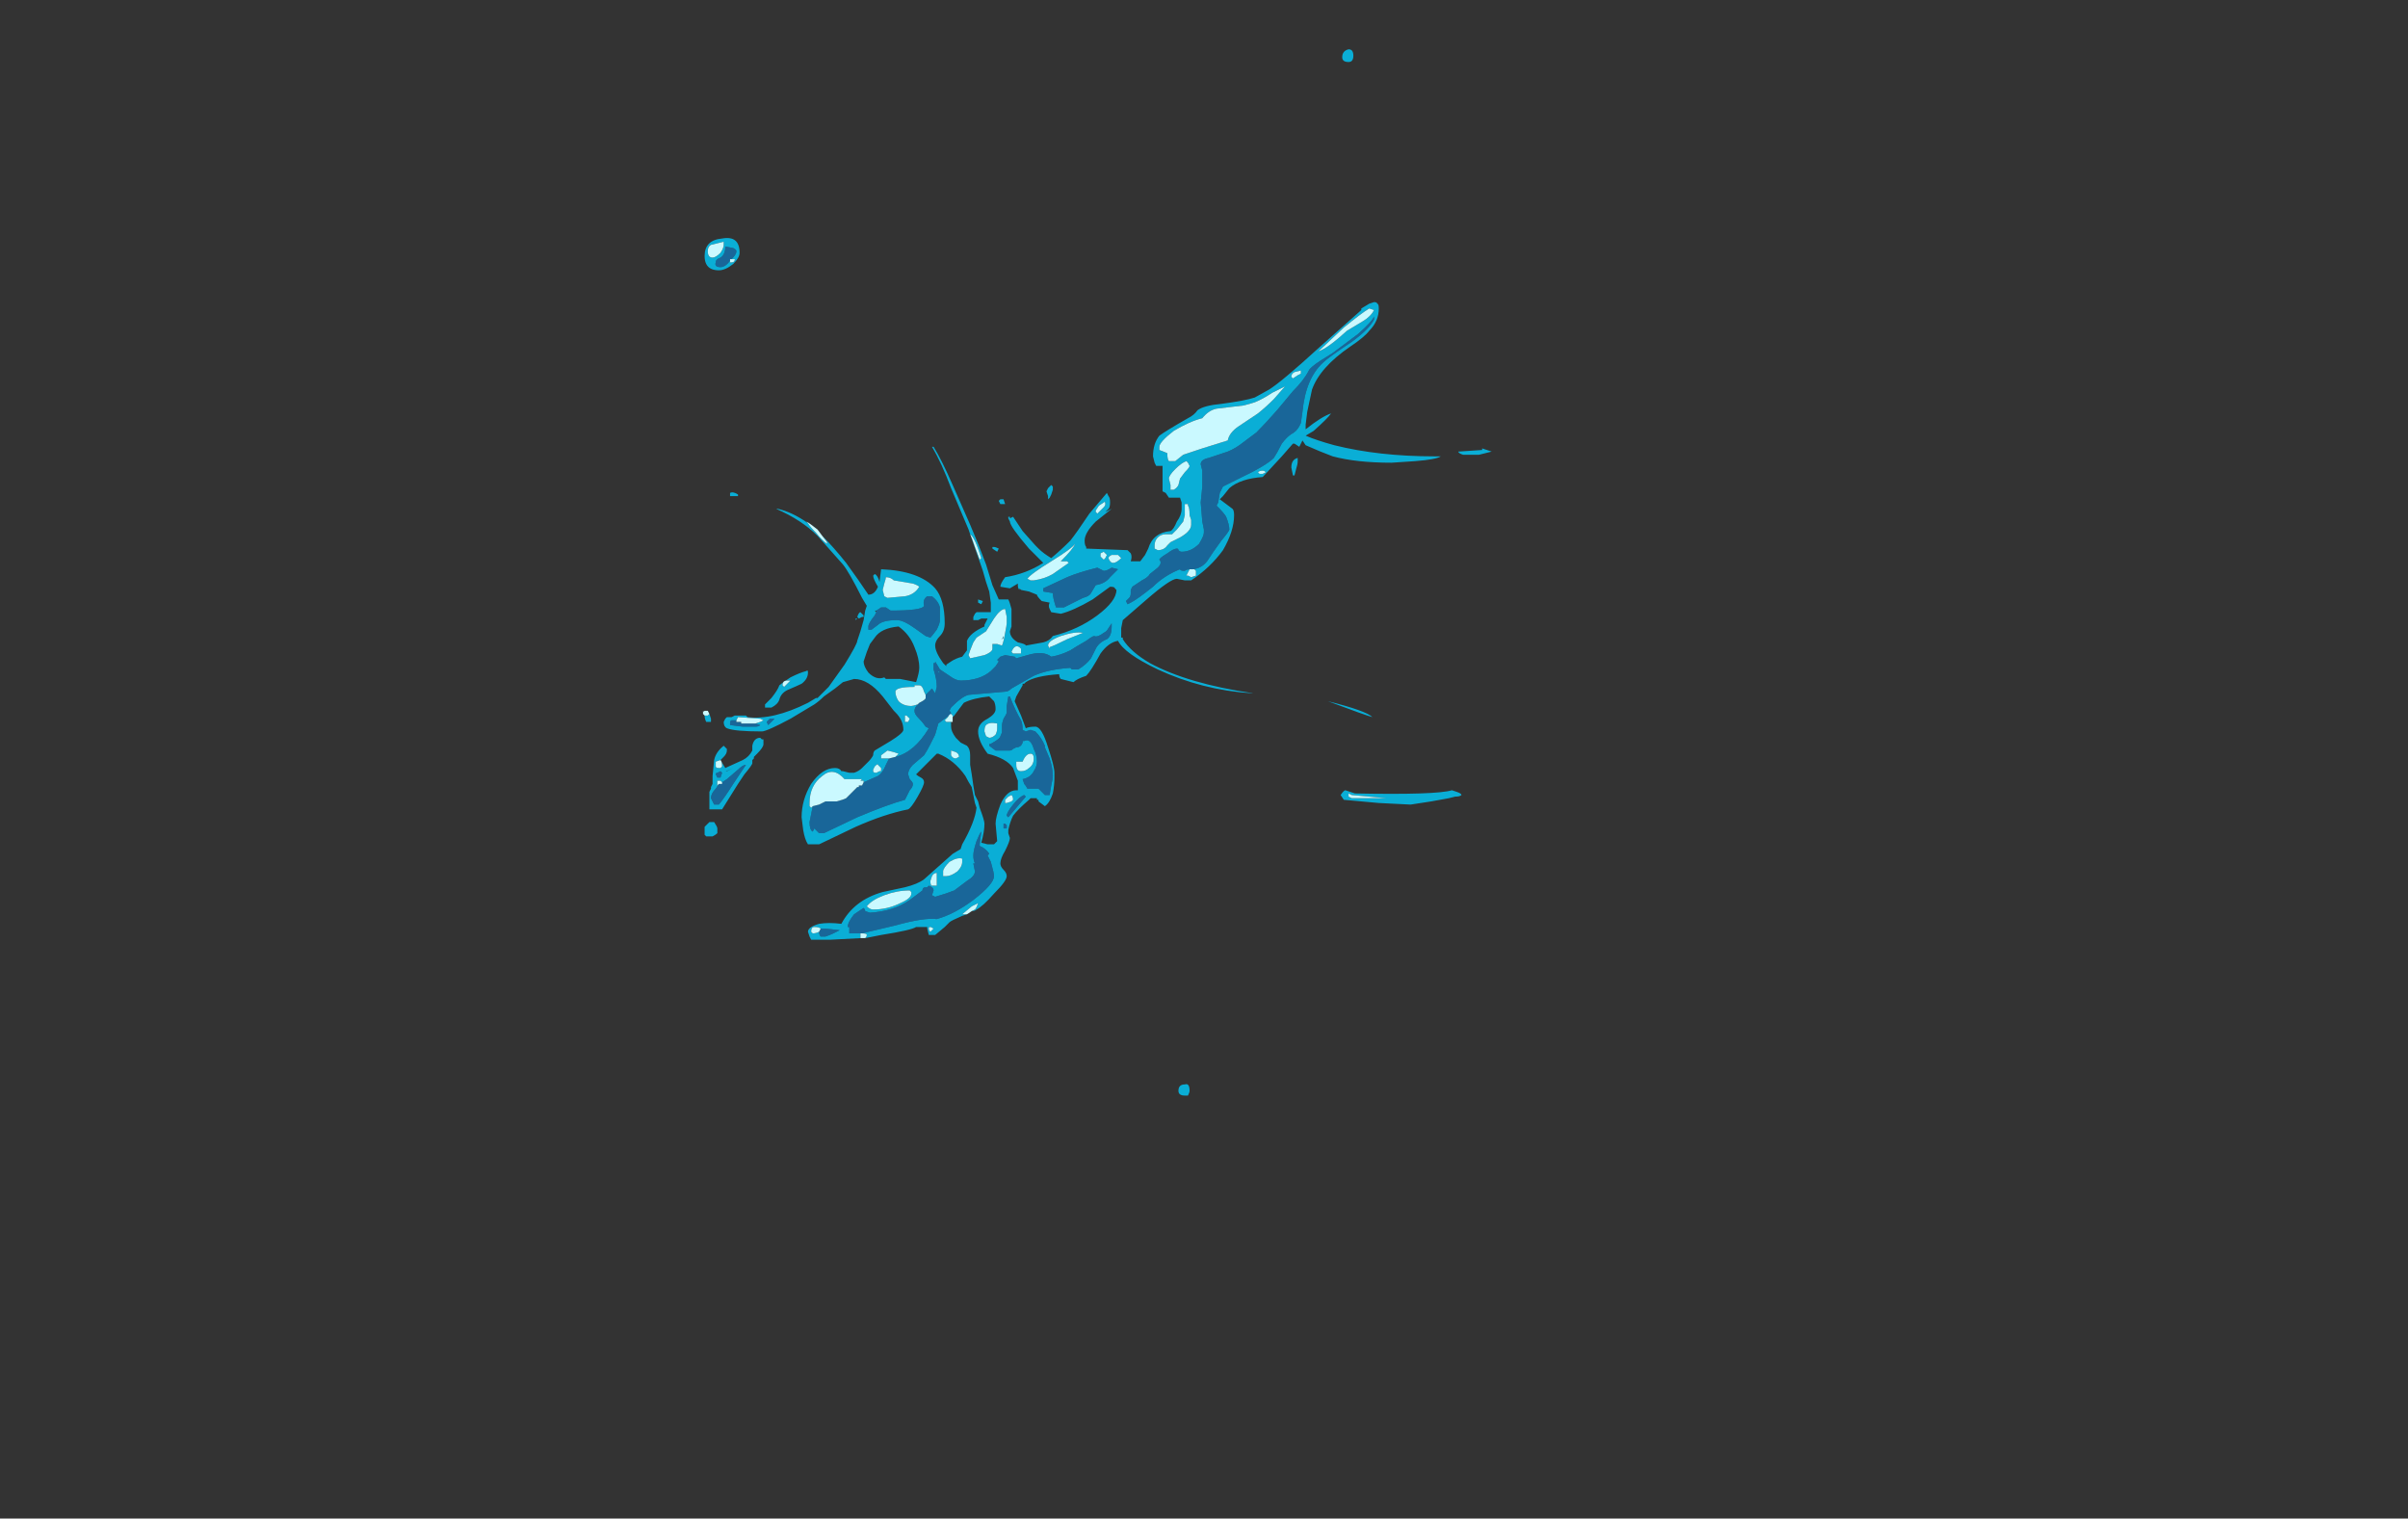 <?xml version="1.0" encoding="UTF-8" standalone="no"?>
<svg xmlns:ffdec="https://www.free-decompiler.com/flash" xmlns:xlink="http://www.w3.org/1999/xlink" ffdec:objectType="frame" height="334.25px" width="530.05px" xmlns="http://www.w3.org/2000/svg">
  <rect width="100%" height="100%" fill="#333333" stroke="none"/>
  <g transform="matrix(1.0, 0.0, 0.0, 1.0, 362.3, 284.2)">
    <use ffdec:characterId="2793" height="32.9" transform="matrix(7.0, 0.0, 0.0, 7.0, -207.55, -273.35)" width="24.8" xlink:href="#shape0"/>
  </g>
  <defs>
    <g id="shape0" transform="matrix(1.0, 0.0, 0.0, 1.0, 29.65, 39.05)">
      <path d="M-9.35 -38.65 Q-9.55 -38.65 -9.55 -38.8 -9.55 -39.0 -9.35 -39.05 -9.2 -39.05 -9.2 -38.85 -9.2 -38.65 -9.35 -38.65 M-9.4 -30.2 L-8.9 -30.5 Q-8.65 -30.65 -8.55 -30.85 L-8.7 -30.9 Q-8.95 -30.75 -9.5 -30.3 L-10.3 -29.55 Q-10.0 -29.65 -9.4 -30.2 M-21.25 -23.8 L-21.3 -23.95 -21.85 -25.25 Q-22.15 -26.05 -22.45 -26.55 L-22.4 -26.55 Q-22.15 -26.15 -21.8 -25.35 L-21.25 -24.1 -21.0 -23.5 -20.75 -22.85 -20.55 -22.2 -20.35 -21.75 -20.05 -21.75 Q-20.0 -21.65 -19.95 -21.45 -19.95 -21.3 -19.95 -21.2 L-19.95 -20.9 -20.0 -20.75 Q-20.0 -20.55 -19.75 -20.4 -19.5 -20.35 -19.5 -20.3 L-18.95 -20.4 Q-18.75 -20.45 -18.65 -20.6 -17.85 -20.8 -17.25 -21.25 -16.65 -21.7 -16.65 -22.05 L-16.7 -22.1 Q-16.7 -22.15 -16.85 -22.15 L-17.4 -21.75 Q-18.0 -21.4 -18.4 -21.3 L-18.7 -21.35 -18.75 -21.45 Q-18.8 -21.55 -18.75 -21.65 L-19.0 -21.7 Q-19.15 -21.85 -19.15 -21.9 L-19.4 -22.0 -19.65 -22.05 -19.7 -22.1 -19.7 -22.05 Q-19.75 -22.1 -19.75 -22.2 L-19.75 -22.25 -20.0 -22.1 -20.3 -22.15 Q-20.3 -22.25 -20.15 -22.45 -19.5 -22.55 -18.95 -22.9 L-19.4 -23.35 Q-20.0 -24.05 -20.0 -24.2 L-20.05 -24.3 -20.05 -24.35 -20.0 -24.35 -20.0 -24.3 -19.9 -24.35 -19.6 -23.9 -19.2 -23.45 -19.1 -23.35 Q-18.95 -23.2 -18.7 -23.05 -18.4 -23.3 -18.1 -23.6 -17.9 -23.85 -17.5 -24.45 L-16.95 -25.1 -16.9 -25.0 Q-16.85 -24.95 -16.85 -24.8 -16.85 -24.65 -16.9 -24.6 L-17.0 -24.5 -16.8 -24.6 -17.3 -24.2 Q-17.65 -23.85 -17.65 -23.6 -17.65 -23.45 -17.6 -23.4 L-17.6 -23.35 -16.3 -23.3 -16.2 -23.2 Q-16.15 -23.1 -16.2 -22.95 L-15.9 -22.95 -15.75 -23.15 -15.65 -23.35 Q-15.5 -23.85 -14.95 -23.9 -14.85 -23.95 -14.75 -24.2 -14.6 -24.4 -14.6 -24.6 -14.6 -24.7 -14.6 -24.8 L-14.65 -24.95 -15.0 -24.95 -15.1 -25.1 -15.2 -25.15 -15.2 -25.95 -15.4 -25.95 -15.45 -26.05 -15.5 -26.25 Q-15.5 -26.65 -15.3 -26.9 -15.1 -27.05 -14.4 -27.45 -14.2 -27.55 -14.1 -27.7 -13.9 -27.85 -13.35 -27.9 -12.6 -28.0 -12.3 -28.1 L-11.85 -28.35 Q-11.45 -28.6 -10.3 -29.65 L-8.95 -30.85 -8.95 -30.9 -8.7 -31.05 -8.55 -31.1 Q-8.45 -31.1 -8.45 -31.05 -8.4 -31.05 -8.4 -30.9 -8.4 -30.5 -8.7 -30.2 -8.85 -30.0 -9.3 -29.7 -10.25 -29.05 -10.5 -28.35 L-10.65 -27.65 -10.7 -27.25 -10.7 -27.1 Q-10.2 -27.5 -9.9 -27.6 -10.0 -27.45 -10.45 -27.05 L-10.7 -26.9 Q-10.35 -26.75 -9.8 -26.6 -8.4 -26.25 -6.65 -26.25 L-6.45 -26.25 Q-6.6 -26.15 -7.25 -26.1 L-8.0 -26.05 Q-9.1 -26.05 -9.85 -26.25 -10.25 -26.4 -10.7 -26.6 L-10.8 -26.75 -10.9 -26.55 -11.05 -26.65 -11.1 -26.65 -11.45 -26.25 -12.05 -25.6 Q-12.75 -25.55 -13.1 -25.25 L-13.3 -25.0 -13.4 -24.9 -13.0 -24.6 Q-12.95 -24.55 -12.95 -24.4 -12.95 -23.9 -13.3 -23.3 -13.7 -22.75 -14.3 -22.35 L-14.5 -22.35 -14.75 -22.4 Q-14.95 -22.4 -15.7 -21.75 L-16.45 -21.1 -16.5 -20.85 Q-16.5 -20.7 -16.5 -20.6 L-16.5 -20.55 -16.45 -20.55 -16.45 -20.5 Q-16.2 -20.1 -15.6 -19.75 -14.4 -19.1 -12.35 -18.8 L-12.4 -18.8 Q-13.95 -18.9 -15.35 -19.55 -16.4 -20.05 -16.6 -20.45 -16.9 -20.4 -17.15 -20.05 -17.45 -19.5 -17.6 -19.35 -17.9 -19.25 -18.0 -19.15 L-18.4 -19.25 Q-18.45 -19.3 -18.45 -19.4 -19.2 -19.35 -19.5 -19.15 L-19.55 -19.1 -19.6 -19.1 -19.6 -19.05 -19.8 -18.7 -19.85 -18.55 -19.65 -18.1 -19.5 -17.7 Q-19.4 -17.75 -19.2 -17.75 -19.0 -17.75 -18.8 -17.1 -18.6 -16.5 -18.6 -16.3 L-18.6 -16.15 Q-18.6 -15.9 -18.65 -15.65 -18.75 -15.35 -18.9 -15.25 L-19.1 -15.4 -19.1 -15.45 -19.15 -15.45 -19.15 -15.5 -19.35 -15.5 -19.4 -15.45 Q-19.75 -15.15 -19.9 -14.95 -20.0 -14.75 -20.05 -14.5 L-20.05 -14.4 -20.0 -14.25 Q-20.0 -14.15 -20.15 -13.85 -20.3 -13.6 -20.3 -13.45 -20.3 -13.35 -20.2 -13.25 -20.1 -13.15 -20.1 -13.05 -20.1 -12.9 -20.5 -12.5 -20.85 -12.1 -21.05 -12.0 -21.1 -11.95 -21.2 -11.95 L-21.1 -12.0 Q-21.05 -12.05 -21.0 -12.2 L-21.2 -12.1 -21.5 -11.85 -21.35 -11.85 -21.5 -11.8 Q-21.85 -11.65 -21.9 -11.6 L-22.05 -11.45 -22.35 -11.2 -22.55 -11.2 -22.6 -11.4 -22.6 -11.45 -22.95 -11.45 Q-23.1 -11.35 -24.05 -11.2 L-24.55 -11.1 Q-24.5 -11.15 -24.5 -11.2 -24.5 -11.25 -24.65 -11.25 L-23.6 -11.5 Q-22.7 -11.75 -22.3 -11.7 -21.75 -11.85 -21.15 -12.3 -20.5 -12.8 -20.5 -13.05 -20.5 -13.15 -20.6 -13.5 L-20.7 -13.7 -20.65 -13.75 Q-20.7 -13.85 -20.85 -13.95 L-20.95 -14.0 -20.95 -14.05 -20.9 -14.45 Q-20.95 -14.4 -21.05 -14.15 -21.15 -13.85 -21.15 -13.7 -21.15 -13.55 -21.1 -13.45 L-21.15 -13.45 -21.1 -13.2 Q-21.1 -13.05 -21.35 -12.9 L-21.75 -12.6 Q-22.0 -12.5 -22.35 -12.4 L-22.45 -12.45 -22.4 -12.6 Q-22.4 -12.7 -22.55 -12.75 L-22.6 -12.7 -22.65 -12.7 Q-22.75 -12.7 -22.75 -12.6 L-23.15 -12.3 Q-23.65 -11.95 -24.4 -11.9 L-24.55 -11.95 Q-24.55 -12.0 -24.6 -12.05 L-24.9 -11.85 Q-25.1 -11.6 -25.1 -11.45 L-25.05 -11.45 -25.05 -11.4 Q-25.05 -11.3 -25.05 -11.25 L-24.7 -11.25 -24.7 -11.1 -25.65 -11.05 -26.25 -11.05 -26.3 -11.15 -26.35 -11.3 Q-26.35 -11.45 -26.0 -11.55 -25.7 -11.6 -25.3 -11.55 -24.9 -12.3 -24.0 -12.55 L-23.3 -12.7 Q-22.9 -12.8 -22.7 -12.95 L-21.8 -13.75 -21.55 -13.9 -21.5 -14.05 Q-21.1 -14.75 -21.05 -15.2 L-21.1 -15.35 -21.2 -15.85 Q-21.3 -16.0 -21.4 -16.2 -21.75 -16.7 -22.25 -16.9 L-22.3 -16.9 -22.95 -16.25 Q-22.9 -16.2 -22.8 -16.15 -22.7 -16.1 -22.7 -16.0 -22.7 -15.9 -22.9 -15.55 -23.1 -15.2 -23.2 -15.15 -23.95 -15.0 -24.85 -14.6 L-26.0 -14.05 -26.35 -14.05 Q-26.45 -14.2 -26.5 -14.5 L-26.55 -14.9 Q-26.55 -15.45 -26.25 -15.95 -25.9 -16.45 -25.5 -16.45 -25.35 -16.45 -25.3 -16.35 L-25.25 -16.35 -25.05 -16.3 -24.9 -16.3 Q-24.75 -16.35 -24.65 -16.45 L-24.45 -16.65 Q-24.35 -16.75 -24.3 -16.85 -24.3 -16.95 -24.25 -17.0 L-23.75 -17.3 Q-23.35 -17.55 -23.35 -17.65 -23.35 -17.95 -23.6 -18.2 L-23.65 -18.25 -24.0 -18.7 Q-24.45 -19.25 -24.9 -19.25 L-25.25 -19.15 -25.5 -18.95 -25.85 -18.7 Q-26.0 -18.55 -26.15 -18.45 L-26.9 -18.0 Q-27.65 -17.6 -27.8 -17.6 -28.65 -17.6 -28.9 -17.7 -29.0 -17.75 -29.0 -17.9 L-28.95 -18.0 -28.9 -18.05 -28.75 -18.05 -28.65 -18.1 -28.3 -18.1 -28.25 -18.05 Q-27.45 -17.95 -26.35 -18.5 L-26.1 -18.65 -26.05 -18.65 Q-25.8 -18.9 -25.7 -19.0 L-25.2 -19.7 Q-24.8 -20.35 -24.8 -20.45 L-24.7 -20.75 -24.6 -21.1 -24.55 -21.4 -24.5 -21.55 -24.65 -21.8 Q-25.05 -22.6 -25.25 -22.85 L-26.05 -23.75 Q-26.55 -24.25 -27.35 -24.6 L-27.3 -24.6 Q-26.85 -24.5 -26.35 -24.15 -26.3 -24.05 -26.1 -23.85 -25.9 -23.6 -25.75 -23.5 L-25.75 -23.55 -25.9 -23.75 Q-25.55 -23.4 -25.15 -22.9 -24.75 -22.35 -24.45 -21.9 -24.25 -21.9 -24.15 -22.15 -24.3 -22.4 -24.3 -22.5 L-24.25 -22.55 Q-24.15 -22.5 -24.1 -22.3 L-24.05 -22.7 Q-22.85 -22.65 -22.35 -22.1 -22.05 -21.75 -22.05 -21.0 -22.05 -20.75 -22.2 -20.6 -22.35 -20.45 -22.35 -20.3 -22.35 -20.1 -22.1 -19.75 L-22.0 -19.65 -22.0 -19.7 -21.85 -19.8 Q-21.7 -19.9 -21.5 -19.95 L-21.35 -20.15 -21.35 -20.45 Q-21.25 -20.7 -20.8 -20.9 L-20.8 -20.95 -20.7 -21.15 -20.9 -21.15 -21.0 -21.1 -21.15 -21.1 -21.15 -21.2 -21.1 -21.3 -21.05 -21.35 -20.6 -21.35 -20.6 -21.65 -20.65 -22.0 -20.75 -22.3 -20.85 -22.65 -21.25 -23.8 Q-21.2 -23.7 -21.1 -23.4 L-20.95 -23.0 -20.9 -23.05 Q-21.1 -23.7 -21.25 -23.8 M-10.85 -28.85 L-10.85 -28.95 -11.05 -28.9 Q-11.15 -28.85 -11.15 -28.75 L-11.1 -28.7 -10.95 -28.8 -10.85 -28.85 M-10.25 -29.25 Q-10.55 -29.05 -10.6 -28.95 -10.75 -28.65 -11.1 -28.3 L-11.6 -27.7 Q-11.95 -27.3 -12.25 -27.0 L-12.65 -26.7 Q-12.9 -26.5 -13.15 -26.4 L-13.75 -26.2 Q-14.0 -26.15 -14.0 -26.0 L-13.95 -25.8 -13.95 -25.3 -14.0 -24.8 -13.95 -24.2 -13.9 -23.95 -13.9 -23.85 Q-13.9 -23.75 -14.05 -23.5 -14.3 -23.25 -14.6 -23.25 -14.65 -23.25 -14.7 -23.3 -14.7 -23.35 -14.75 -23.35 -14.85 -23.35 -15.05 -23.2 -15.3 -23.05 -15.3 -23.0 -15.2 -22.9 -15.35 -22.75 L-15.6 -22.55 Q-15.65 -22.45 -15.85 -22.35 L-16.15 -22.15 -16.2 -22.05 -16.2 -21.95 Q-16.2 -21.85 -16.25 -21.8 L-16.35 -21.7 -16.3 -21.6 -16.2 -21.65 Q-16.0 -21.75 -15.5 -22.15 -15.15 -22.5 -14.65 -22.7 -14.65 -22.65 -14.5 -22.65 -14.45 -22.7 -14.3 -22.7 -14.0 -22.7 -13.8 -22.95 -13.7 -23.1 -13.6 -23.25 L-13.35 -23.6 Q-13.1 -23.9 -13.1 -23.95 -13.1 -24.1 -13.2 -24.35 -13.25 -24.45 -13.5 -24.7 L-13.45 -24.8 -13.4 -25.1 -13.3 -25.3 Q-13.1 -25.4 -12.8 -25.55 -11.95 -25.95 -11.7 -26.2 -11.6 -26.35 -11.45 -26.65 -11.3 -26.85 -11.15 -26.95 -10.95 -27.05 -10.85 -27.3 L-10.8 -27.65 Q-10.7 -28.7 -10.15 -29.2 -10.0 -29.35 -9.25 -29.85 -8.7 -30.25 -8.55 -30.55 L-8.55 -30.65 Q-8.6 -30.5 -9.05 -30.1 L-9.85 -29.5 -10.25 -29.25 M-29.0 -32.9 L-29.0 -33.0 -29.4 -32.9 Q-29.5 -32.85 -29.5 -32.7 -29.5 -32.5 -29.35 -32.5 -29.25 -32.5 -29.1 -32.65 -29.0 -32.8 -29.0 -32.9 M-29.6 -32.55 Q-29.6 -33.05 -29.05 -33.1 -28.5 -33.2 -28.5 -32.65 -28.5 -32.5 -28.7 -32.3 -28.95 -32.1 -29.15 -32.1 -29.45 -32.1 -29.55 -32.3 -29.6 -32.4 -29.6 -32.55 M-28.75 -32.45 Q-28.6 -32.6 -28.6 -32.7 -28.6 -32.75 -28.7 -32.8 L-28.95 -32.85 Q-28.95 -32.6 -29.1 -32.5 -29.25 -32.45 -29.25 -32.35 -29.3 -32.2 -29.1 -32.2 -28.95 -32.2 -28.8 -32.4 L-28.8 -32.35 -28.75 -32.35 Q-28.65 -32.35 -28.65 -32.45 L-28.75 -32.45 M-28.8 -25.0 L-28.8 -25.1 Q-28.7 -25.15 -28.55 -25.05 L-28.55 -25.0 -28.8 -25.0 M-24.6 -21.25 L-24.6 -21.2 -24.65 -21.2 -24.75 -21.15 -24.8 -21.2 Q-24.75 -21.35 -24.7 -21.35 -24.65 -21.3 -24.6 -21.25 M-23.9 -22.45 Q-23.9 -22.4 -23.95 -22.25 L-24.0 -22.05 -23.95 -21.85 -23.85 -21.8 -23.3 -21.85 Q-23.0 -21.9 -22.85 -22.15 -22.9 -22.2 -23.05 -22.25 L-23.65 -22.35 Q-23.75 -22.45 -23.9 -22.45 M-24.2 -21.35 L-24.25 -21.25 Q-24.45 -21.0 -24.45 -20.9 L-24.45 -20.8 -24.35 -20.8 -24.15 -20.95 Q-24.0 -21.1 -23.55 -21.1 -23.35 -21.1 -23.0 -20.85 L-22.65 -20.6 -22.5 -20.55 Q-22.45 -20.6 -22.3 -20.8 -22.2 -21.0 -22.2 -21.1 L-22.2 -21.5 Q-22.25 -21.7 -22.45 -21.85 L-22.6 -21.85 Q-22.75 -21.75 -22.7 -21.55 -22.75 -21.4 -23.75 -21.4 L-23.9 -21.5 -24.05 -21.5 -24.2 -21.4 -24.25 -21.4 -24.2 -21.35 M-29.6 -18.1 L-29.5 -18.1 -29.45 -18.15 -29.4 -18.0 -29.4 -17.9 -29.55 -17.9 Q-29.6 -18.0 -29.6 -18.1 M-28.95 -17.1 L-28.9 -17.05 -28.9 -17.0 Q-28.9 -16.9 -29.0 -16.8 L-29.1 -16.7 -28.95 -16.45 -28.4 -16.7 Q-28.2 -16.8 -28.1 -17.0 L-28.1 -17.15 Q-28.05 -17.4 -27.85 -17.4 L-27.8 -17.35 -27.75 -17.35 -27.75 -17.2 Q-27.75 -17.1 -27.95 -16.9 L-28.05 -16.8 -28.05 -16.75 -28.1 -16.7 -28.1 -16.6 Q-28.1 -16.55 -28.35 -16.25 L-28.55 -15.95 -29.05 -15.15 -29.45 -15.15 -29.45 -15.7 -29.4 -15.8 -29.4 -15.85 -29.35 -15.95 -29.35 -16.2 -29.3 -16.7 Q-29.25 -16.95 -29.0 -17.15 L-28.95 -17.1 M-29.1 -16.7 L-29.25 -16.65 -29.25 -16.5 Q-29.25 -16.45 -29.15 -16.45 L-29.1 -16.45 -29.05 -16.5 Q-29.05 -16.65 -29.1 -16.7 M-29.05 -16.3 L-29.1 -16.35 -29.2 -16.3 Q-29.25 -16.3 -29.25 -16.25 L-29.2 -16.15 -29.1 -16.15 -29.05 -16.3 M-29.05 -16.0 L-29.1 -16.05 -29.2 -16.05 -29.2 -15.9 -29.15 -15.95 -29.25 -15.8 Q-29.4 -15.65 -29.4 -15.5 L-29.3 -15.3 -29.15 -15.3 Q-28.95 -15.55 -28.7 -15.95 L-28.3 -16.55 Q-28.4 -16.55 -28.55 -16.4 L-28.9 -16.1 -29.05 -16.0 M-29.45 -14.75 L-29.3 -14.75 Q-29.2 -14.6 -29.2 -14.55 L-29.2 -14.4 Q-29.25 -14.35 -29.35 -14.3 L-29.55 -14.3 -29.6 -14.35 -29.6 -14.6 Q-29.55 -14.65 -29.5 -14.7 L-29.45 -14.75 M-24.4 -20.35 L-24.5 -20.1 -24.6 -19.8 Q-24.6 -19.65 -24.45 -19.45 -24.2 -19.2 -23.95 -19.3 L-23.9 -19.25 -23.45 -19.25 -22.95 -19.15 Q-22.85 -19.45 -22.85 -19.6 -22.85 -19.9 -23.0 -20.25 -23.15 -20.65 -23.5 -20.9 -24.05 -20.85 -24.25 -20.55 L-24.4 -20.35 M-24.85 -21.1 L-24.85 -21.15 -24.8 -21.15 -24.85 -21.1 M-22.65 -18.75 L-22.7 -18.85 Q-22.75 -19.05 -22.85 -19.05 L-23.0 -19.05 -23.0 -19.0 Q-23.6 -19.0 -23.6 -18.85 -23.6 -18.7 -23.5 -18.55 -23.35 -18.4 -23.1 -18.4 -23.05 -18.4 -22.9 -18.45 -23.0 -18.35 -23.0 -18.25 -23.0 -18.15 -22.9 -18.05 -22.75 -17.9 -22.65 -17.75 L-22.55 -17.7 Q-23.0 -16.95 -23.6 -16.8 L-23.5 -16.9 -23.65 -16.95 -23.85 -17.0 -24.05 -16.85 -24.05 -16.75 -23.8 -16.75 -23.9 -16.55 Q-24.0 -16.3 -24.15 -16.2 L-24.6 -16.0 -24.6 -16.05 -24.7 -16.05 -24.65 -16.1 -25.2 -16.1 Q-25.55 -16.5 -25.9 -16.2 -26.3 -15.9 -26.3 -15.35 L-26.3 -15.25 -26.25 -15.2 -26.2 -15.25 -26.3 -14.75 Q-26.3 -14.5 -26.2 -14.45 L-26.15 -14.55 -26.0 -14.4 -25.85 -14.4 -24.8 -14.9 Q-23.85 -15.3 -23.3 -15.45 L-23.15 -15.75 Q-23.05 -15.85 -23.05 -15.95 -23.05 -16.0 -23.15 -16.1 L-23.2 -16.25 Q-23.2 -16.4 -23.05 -16.55 L-22.7 -16.85 Q-22.6 -17.0 -22.5 -17.2 L-22.35 -17.5 -22.25 -17.85 -21.85 -18.15 Q-21.85 -18.2 -21.9 -18.25 L-21.85 -18.35 -21.8 -18.4 Q-21.5 -18.7 -21.3 -18.75 L-20.15 -18.85 Q-20.05 -18.85 -19.95 -18.95 L-19.25 -19.35 Q-18.8 -19.55 -18.1 -19.6 L-18.05 -19.55 -17.85 -19.55 Q-17.6 -19.7 -17.45 -19.9 L-17.3 -20.2 Q-17.2 -20.4 -16.95 -20.5 -16.8 -20.6 -16.8 -20.9 L-16.8 -21.0 -16.9 -20.85 Q-16.95 -20.75 -17.05 -20.7 -17.25 -20.55 -17.35 -20.6 -17.4 -20.6 -17.6 -20.45 -17.95 -20.25 -18.1 -20.15 -18.4 -20.0 -18.7 -19.95 -18.95 -20.15 -19.45 -20.0 L-19.8 -19.9 -19.85 -19.95 -20.15 -20.0 -20.3 -19.95 -20.4 -19.85 -20.35 -19.8 -20.45 -19.65 -20.6 -19.5 Q-20.95 -19.2 -21.55 -19.2 -21.7 -19.2 -21.9 -19.35 L-22.2 -19.55 -22.35 -19.8 -22.35 -19.75 -22.4 -19.75 -22.4 -19.55 Q-22.3 -19.25 -22.3 -19.0 L-22.35 -18.8 -22.45 -18.95 -22.65 -18.75 M-23.2 -17.9 L-23.15 -18.0 -23.25 -18.1 -23.3 -18.1 -23.3 -17.9 -23.2 -17.9 M-28.0 -17.85 L-27.85 -17.9 -27.75 -17.95 -27.85 -18.0 -28.55 -18.05 -28.6 -17.95 -28.75 -17.95 Q-28.8 -17.95 -28.8 -17.85 L-28.8 -17.8 -28.4 -17.75 -28.0 -17.75 Q-27.9 -17.75 -27.85 -17.8 L-28.0 -17.85 M-28.5 -17.9 L-28.45 -17.9 -28.5 -17.9 M-27.7 -18.45 L-27.5 -18.65 Q-27.3 -18.9 -27.25 -19.05 -27.2 -19.1 -26.9 -19.3 -26.6 -19.45 -26.4 -19.5 -26.35 -19.55 -26.35 -19.45 -26.35 -19.25 -26.55 -19.1 -26.65 -19.05 -27.0 -18.9 -27.2 -18.8 -27.25 -18.6 -27.3 -18.45 -27.5 -18.35 L-27.7 -18.35 -27.7 -18.45 M-27.6 -17.8 L-27.4 -18.0 -27.55 -18.0 -27.65 -17.9 -27.6 -17.8 M-27.0 -19.1 L-26.9 -19.2 -27.0 -19.2 Q-27.15 -19.2 -27.15 -19.05 L-27.1 -19.0 -27.0 -19.1 M-28.9 -16.35 L-28.95 -16.35 Q-28.9 -16.35 -28.7 -16.45 L-28.9 -16.35 M-24.05 -16.45 L-24.15 -16.55 Q-24.15 -16.6 -24.25 -16.5 L-24.3 -16.4 -24.3 -16.35 Q-24.3 -16.3 -24.2 -16.3 L-24.1 -16.35 -24.05 -16.35 -24.05 -16.45 M-26.0 -11.3 Q-26.0 -11.2 -25.95 -11.15 L-25.8 -11.15 Q-25.65 -11.2 -25.55 -11.25 L-25.35 -11.35 -25.8 -11.4 -25.95 -11.4 Q-26.0 -11.45 -26.15 -11.45 -26.25 -11.45 -26.25 -11.3 L-26.2 -11.25 Q-26.1 -11.25 -26.0 -11.3 M-24.3 -12.0 Q-23.85 -12.0 -23.45 -12.2 -23.1 -12.35 -23.1 -12.5 L-23.1 -12.55 -23.15 -12.6 Q-23.55 -12.6 -23.95 -12.45 -24.35 -12.3 -24.5 -12.1 -24.4 -12.0 -24.3 -12.0 M-4.85 -26.4 L-5.25 -26.3 -5.75 -26.3 Q-5.9 -26.35 -5.9 -26.4 L-5.15 -26.45 -5.15 -26.5 -4.85 -26.4 M-10.95 -26.1 Q-10.95 -26.0 -11.0 -25.85 L-11.05 -25.65 -11.1 -25.65 -11.15 -25.9 Q-11.15 -26.15 -10.95 -26.2 -10.95 -26.35 -10.95 -26.1 M-9.35 -15.55 L-9.25 -15.5 -8.15 -15.5 -9.25 -15.6 -9.35 -15.65 -9.35 -15.55 M-9.6 -15.6 Q-9.5 -15.75 -9.45 -15.75 L-9.15 -15.65 Q-6.6 -15.6 -6.1 -15.75 L-5.95 -15.7 Q-5.8 -15.65 -5.8 -15.6 -5.85 -15.55 -6.0 -15.55 L-6.2 -15.5 -6.75 -15.4 -7.4 -15.3 -8.4 -15.35 -9.5 -15.45 -9.6 -15.6 M-8.6 -18.05 Q-8.8 -18.1 -10.0 -18.55 -8.8 -18.25 -8.6 -18.05 M-16.8 -23.15 Q-16.9 -23.1 -16.9 -23.05 -16.85 -22.9 -16.75 -22.9 -16.65 -22.9 -16.5 -23.05 L-16.6 -23.15 -16.8 -23.15 M-17.15 -23.05 L-17.15 -23.1 -17.05 -23.0 -17.0 -23.05 -16.95 -23.15 -17.05 -23.25 -17.15 -23.2 -17.15 -23.05 M-14.5 -24.75 L-14.5 -24.4 -14.55 -24.2 -14.75 -23.95 -14.9 -23.8 -15.1 -23.8 Q-15.25 -23.8 -15.35 -23.7 -15.45 -23.6 -15.45 -23.45 L-15.45 -23.35 -15.35 -23.3 Q-15.15 -23.3 -15.05 -23.45 L-14.95 -23.55 Q-14.85 -23.6 -14.65 -23.7 -14.3 -23.9 -14.3 -24.1 L-14.3 -24.25 -14.35 -24.4 Q-14.35 -24.65 -14.4 -24.7 L-14.4 -24.75 -14.5 -24.75 M-17.0 -24.75 Q-17.0 -24.85 -17.05 -24.8 L-17.2 -24.7 -17.3 -24.55 -17.3 -24.5 -17.25 -24.45 -17.05 -24.65 Q-17.0 -24.7 -17.0 -24.75 M-11.95 -25.75 Q-12.0 -25.8 -12.05 -25.8 -12.15 -25.8 -12.2 -25.75 L-12.15 -25.7 -12.05 -25.7 -11.95 -25.75 M-14.35 -25.95 L-14.4 -26.05 -14.45 -26.1 Q-14.6 -26.05 -14.8 -25.85 -15.0 -25.65 -15.0 -25.55 L-14.95 -25.35 -14.95 -25.2 -14.85 -25.2 Q-14.75 -25.25 -14.7 -25.35 L-14.65 -25.55 -14.5 -25.75 Q-14.35 -25.9 -14.35 -25.95 M-11.75 -28.25 Q-12.05 -28.05 -12.3 -27.95 -12.45 -27.9 -12.65 -27.85 L-13.5 -27.75 Q-13.75 -27.7 -13.95 -27.45 -14.35 -27.35 -14.85 -27.05 -15.3 -26.7 -15.3 -26.55 L-15.3 -26.45 -15.05 -26.35 Q-15.05 -26.15 -15.0 -26.1 L-14.8 -26.1 -14.55 -26.3 Q-14.4 -26.35 -13.95 -26.5 L-13.15 -26.75 Q-13.1 -27.0 -12.8 -27.2 L-12.2 -27.6 Q-11.95 -27.8 -11.7 -28.05 L-11.35 -28.45 Q-11.45 -28.4 -11.75 -28.25 M-17.3 -22.2 Q-17.0 -22.25 -16.85 -22.45 L-16.6 -22.7 -16.8 -22.75 Q-16.95 -22.65 -17.05 -22.65 L-17.25 -22.75 Q-17.85 -22.6 -18.2 -22.45 L-18.95 -22.1 -18.95 -22.0 -18.65 -21.95 Q-18.65 -21.8 -18.55 -21.5 L-18.3 -21.5 -17.7 -21.8 Q-17.5 -21.85 -17.45 -21.95 L-17.3 -22.2 M-14.2 -22.7 L-14.35 -22.7 -14.45 -22.5 -14.4 -22.5 -14.3 -22.45 -14.15 -22.5 -14.15 -22.65 -14.2 -22.7 M-20.15 -24.75 L-20.3 -24.75 -20.35 -24.85 -20.3 -24.9 -20.2 -24.9 -20.15 -24.75 M-18.85 -25.15 L-18.8 -25.25 -18.7 -25.35 -18.65 -25.3 Q-18.65 -25.25 -18.65 -25.2 L-18.7 -25.05 -18.75 -24.95 -18.8 -24.9 -18.8 -25.0 -18.85 -25.15 M-20.5 -23.4 Q-20.45 -23.4 -20.35 -23.35 L-20.4 -23.25 -20.55 -23.35 -20.55 -23.4 -20.5 -23.4 M-21.0 -21.75 L-20.85 -21.7 -20.9 -21.6 -21.0 -21.65 -21.0 -21.75 M-19.7 -20.05 L-19.65 -20.05 -19.65 -20.2 -19.7 -20.25 Q-19.85 -20.35 -19.95 -20.1 L-19.9 -20.05 -19.7 -20.05 M-20.2 -20.6 L-20.2 -20.55 Q-20.2 -20.5 -20.3 -20.5 L-20.25 -20.5 -20.2 -20.6 M-20.1 -21.0 L-20.1 -21.2 -20.15 -21.45 Q-20.3 -21.45 -20.5 -21.15 L-20.75 -20.75 -21.05 -20.55 -21.15 -20.4 -21.25 -20.15 -21.3 -20.0 -21.25 -19.9 -20.8 -20.0 Q-20.55 -20.1 -20.55 -20.2 L-20.55 -20.35 -20.4 -20.35 -20.25 -20.3 Q-20.2 -20.4 -20.15 -20.7 -20.1 -20.95 -20.1 -21.0 M-18.75 -20.2 L-18.75 -20.25 Q-18.6 -20.3 -18.2 -20.5 L-17.7 -20.7 Q-17.95 -20.75 -18.4 -20.6 -18.8 -20.45 -18.8 -20.3 L-18.75 -20.2 M-20.25 -21.3 L-20.25 -21.3 M-19.35 -22.35 L-19.25 -22.35 Q-18.9 -22.4 -18.65 -22.55 L-18.15 -22.9 -18.2 -22.95 -18.4 -22.95 Q-18.0 -23.35 -17.95 -23.5 -18.05 -23.35 -18.7 -22.95 -19.35 -22.55 -19.45 -22.4 L-19.35 -22.35 M-22.2 -19.45 L-22.25 -19.45 -22.25 -19.5 -22.2 -19.45 M-20.0 -18.7 L-20.05 -18.7 -20.1 -18.4 -20.1 -18.2 Q-20.1 -18.15 -20.2 -18.0 -20.25 -17.85 -20.25 -17.8 L-20.25 -17.6 Q-20.25 -17.55 -20.3 -17.45 -20.3 -17.4 -20.45 -17.3 -20.6 -17.2 -20.65 -17.2 L-20.65 -17.15 -20.45 -17.0 -20.0 -17.0 Q-19.95 -17.0 -19.9 -17.05 L-19.8 -17.1 Q-19.65 -17.1 -19.6 -17.25 L-19.6 -17.3 -19.55 -17.3 Q-19.35 -17.4 -19.25 -17.05 -19.15 -16.85 -19.15 -16.65 -19.15 -16.5 -19.25 -16.35 -19.35 -16.15 -19.6 -16.1 L-19.55 -15.95 Q-19.5 -15.9 -19.45 -15.8 L-19.1 -15.8 -18.9 -15.6 -18.75 -15.6 -18.7 -15.9 Q-18.65 -16.1 -18.65 -16.2 -18.65 -16.45 -18.75 -16.75 L-18.9 -17.1 -18.9 -17.15 Q-19.0 -17.4 -19.2 -17.6 L-19.35 -17.65 -19.5 -17.6 -19.6 -17.65 Q-19.6 -17.85 -19.65 -17.95 -19.85 -18.3 -20.0 -18.7 M-21.8 -18.05 L-21.8 -18.1 -21.85 -18.15 Q-21.9 -18.15 -21.95 -18.05 L-22.05 -17.95 -22.0 -17.9 -21.85 -17.9 -21.85 -17.75 Q-21.85 -17.6 -21.7 -17.4 L-21.55 -17.25 -21.35 -17.15 Q-21.25 -17.05 -21.25 -16.85 L-21.25 -16.55 -21.2 -16.25 -21.15 -15.9 -21.1 -15.6 -21.0 -15.4 -20.95 -15.2 Q-20.8 -14.8 -20.8 -14.7 -20.8 -14.45 -20.9 -14.1 L-20.7 -14.05 -20.5 -14.05 -20.4 -14.15 -20.45 -14.7 Q-20.45 -14.9 -20.3 -15.3 -20.1 -15.75 -19.8 -15.75 L-19.75 -15.75 Q-19.75 -15.85 -19.75 -16.0 L-19.75 -16.05 -19.9 -16.45 Q-20.1 -16.75 -20.7 -16.9 -21.0 -17.3 -21.0 -17.6 -21.0 -17.85 -20.7 -18.0 -20.45 -18.15 -20.45 -18.3 -20.45 -18.45 -20.5 -18.55 L-20.65 -18.7 Q-21.15 -18.65 -21.45 -18.5 L-21.75 -18.1 -21.8 -18.05 M-21.7 -16.75 L-21.6 -16.8 Q-21.6 -16.9 -21.7 -16.95 L-21.85 -17.0 -21.85 -16.85 Q-21.8 -16.75 -21.7 -16.75 M-20.4 -17.7 Q-20.4 -17.8 -20.4 -17.85 -20.65 -17.9 -20.75 -17.8 -20.8 -17.75 -20.8 -17.6 L-20.75 -17.45 -20.65 -17.4 Q-20.55 -17.4 -20.45 -17.5 -20.4 -17.6 -20.4 -17.7 M-21.85 -17.45 L-21.85 -17.45 M-19.95 -15.6 L-20.05 -15.55 -20.15 -15.45 -20.15 -15.35 -20.1 -15.35 -19.95 -15.4 -19.9 -15.45 Q-19.9 -15.55 -19.95 -15.6 M-19.8 -16.65 L-19.8 -16.55 Q-19.8 -16.35 -19.65 -16.35 -19.5 -16.35 -19.4 -16.45 -19.25 -16.55 -19.25 -16.75 -19.25 -16.9 -19.35 -16.9 -19.5 -16.9 -19.6 -16.65 L-19.8 -16.65 M-20.1 -14.65 L-20.15 -14.7 -20.2 -14.7 -20.2 -14.55 -20.1 -14.55 -20.1 -14.65 M-19.55 -15.6 Q-19.7 -15.55 -19.9 -15.3 -20.1 -15.05 -20.1 -14.95 L-20.05 -14.9 -19.5 -15.55 -19.55 -15.6 M-22.45 -11.35 L-22.4 -11.4 Q-22.55 -11.5 -22.55 -11.4 -22.55 -11.35 -22.5 -11.3 L-22.45 -11.35 M-22.45 -13.05 L-22.5 -12.9 Q-22.5 -12.75 -22.45 -12.75 L-22.3 -12.75 -22.3 -13.15 Q-22.4 -13.15 -22.45 -13.05 M-21.5 -13.5 L-21.5 -13.6 Q-21.65 -13.65 -21.9 -13.5 -22.1 -13.3 -22.1 -13.2 L-22.1 -13.05 -22.0 -13.05 Q-21.85 -13.05 -21.65 -13.2 -21.5 -13.35 -21.5 -13.5 M-14.4 -6.15 Q-14.45 -6.15 -14.5 -6.15 -14.7 -6.15 -14.7 -6.3 -14.7 -6.5 -14.5 -6.5 -14.35 -6.55 -14.35 -6.3 -14.35 -6.25 -14.4 -6.15" fill="#00cdff" fill-opacity="0.8" fill-rule="evenodd" stroke="none"/>
      <path d="M-10.25 -29.25 L-9.85 -29.5 -9.05 -30.1 Q-8.6 -30.5 -8.55 -30.65 L-8.55 -30.55 Q-8.7 -30.25 -9.25 -29.85 -10.0 -29.35 -10.15 -29.2 -10.7 -28.7 -10.8 -27.65 L-10.85 -27.3 Q-10.95 -27.05 -11.15 -26.95 -11.3 -26.85 -11.45 -26.65 -11.6 -26.35 -11.7 -26.2 -11.95 -25.95 -12.8 -25.55 -13.1 -25.4 -13.3 -25.3 L-13.4 -25.1 -13.45 -24.8 -13.5 -24.7 Q-13.25 -24.45 -13.2 -24.35 -13.1 -24.1 -13.1 -23.95 -13.1 -23.9 -13.35 -23.6 L-13.6 -23.25 Q-13.7 -23.1 -13.8 -22.95 -14.0 -22.7 -14.3 -22.7 -14.45 -22.7 -14.5 -22.65 -14.65 -22.65 -14.65 -22.7 -15.15 -22.5 -15.5 -22.15 -16.0 -21.75 -16.2 -21.65 L-16.3 -21.6 -16.35 -21.7 -16.25 -21.8 Q-16.2 -21.85 -16.2 -21.95 L-16.2 -22.05 -16.15 -22.15 -15.85 -22.35 Q-15.65 -22.45 -15.6 -22.55 L-15.35 -22.75 Q-15.2 -22.9 -15.3 -23.0 -15.3 -23.05 -15.05 -23.2 -14.85 -23.35 -14.75 -23.35 -14.7 -23.35 -14.7 -23.3 -14.65 -23.25 -14.6 -23.25 -14.3 -23.25 -14.05 -23.5 -13.9 -23.75 -13.9 -23.85 L-13.9 -23.95 -13.95 -24.2 -14.0 -24.8 -13.95 -25.3 -13.95 -25.8 -14.0 -26.0 Q-14.0 -26.15 -13.75 -26.2 L-13.15 -26.4 Q-12.9 -26.5 -12.65 -26.7 L-12.25 -27.0 Q-11.95 -27.3 -11.6 -27.7 L-11.1 -28.3 Q-10.75 -28.65 -10.6 -28.95 -10.55 -29.05 -10.25 -29.25 M-28.8 -32.4 Q-28.95 -32.2 -29.1 -32.2 -29.3 -32.2 -29.25 -32.35 -29.25 -32.45 -29.1 -32.5 -28.95 -32.6 -28.95 -32.85 L-28.7 -32.8 Q-28.6 -32.75 -28.6 -32.7 -28.6 -32.6 -28.75 -32.45 L-28.8 -32.45 -28.8 -32.4 M-24.2 -21.4 L-24.05 -21.5 -23.9 -21.5 -23.75 -21.4 Q-22.75 -21.4 -22.7 -21.55 -22.75 -21.75 -22.6 -21.85 L-22.45 -21.85 Q-22.25 -21.7 -22.2 -21.5 L-22.2 -21.1 Q-22.2 -21.0 -22.3 -20.8 -22.45 -20.6 -22.5 -20.55 L-22.65 -20.6 -23.0 -20.85 Q-23.35 -21.1 -23.55 -21.1 -24.0 -21.1 -24.15 -20.95 L-24.35 -20.8 -24.45 -20.8 -24.45 -20.9 Q-24.45 -21.0 -24.25 -21.25 L-24.2 -21.35 -24.2 -21.4 M-29.05 -16.3 L-29.1 -16.15 -29.2 -16.15 -29.25 -16.25 Q-29.25 -16.3 -29.2 -16.3 L-29.1 -16.35 -29.05 -16.3 M-29.05 -16.0 L-28.9 -16.1 -28.55 -16.4 Q-28.4 -16.55 -28.3 -16.55 L-28.7 -15.95 Q-28.95 -15.55 -29.15 -15.3 L-29.3 -15.3 -29.4 -15.5 Q-29.4 -15.65 -29.25 -15.8 L-29.15 -15.95 -29.05 -15.95 -29.05 -16.0 M-22.65 -18.75 L-22.45 -18.95 -22.35 -18.8 -22.3 -19.0 Q-22.3 -19.25 -22.4 -19.55 L-22.4 -19.75 -22.35 -19.75 -22.35 -19.8 -22.2 -19.55 -21.9 -19.35 Q-21.7 -19.2 -21.55 -19.2 -20.95 -19.2 -20.6 -19.5 L-20.45 -19.65 -20.35 -19.8 -20.4 -19.85 -20.3 -19.95 -20.15 -20.0 -19.85 -19.95 -19.8 -19.9 -19.45 -20.0 Q-18.95 -20.15 -18.7 -19.95 -18.4 -20.0 -18.1 -20.15 -17.95 -20.25 -17.6 -20.45 -17.4 -20.6 -17.35 -20.6 -17.25 -20.55 -17.05 -20.7 -16.95 -20.75 -16.9 -20.85 L-16.8 -21.0 -16.8 -20.9 Q-16.8 -20.6 -16.95 -20.5 -17.2 -20.4 -17.3 -20.2 L-17.45 -19.9 Q-17.6 -19.7 -17.85 -19.55 L-18.05 -19.55 -18.1 -19.6 Q-18.8 -19.55 -19.25 -19.35 L-19.95 -18.95 Q-20.05 -18.85 -20.15 -18.85 L-21.3 -18.75 Q-21.5 -18.7 -21.8 -18.4 L-21.85 -18.35 -21.9 -18.25 Q-21.85 -18.2 -21.85 -18.15 L-22.25 -17.85 -22.35 -17.5 -22.5 -17.2 Q-22.6 -17.0 -22.7 -16.85 L-23.05 -16.55 Q-23.2 -16.4 -23.2 -16.25 L-23.15 -16.1 Q-23.05 -16.0 -23.05 -15.95 -23.05 -15.85 -23.15 -15.75 L-23.3 -15.45 Q-23.85 -15.3 -24.8 -14.9 L-25.85 -14.4 -26.0 -14.4 -26.15 -14.55 -26.2 -14.45 Q-26.3 -14.5 -26.3 -14.75 L-26.2 -15.25 -26.0 -15.3 -25.8 -15.4 -25.45 -15.4 Q-25.25 -15.45 -25.15 -15.5 -25.05 -15.6 -24.9 -15.75 L-24.8 -15.85 -24.75 -15.85 -24.75 -15.9 -24.65 -15.9 -24.6 -16.0 -24.15 -16.2 Q-24.0 -16.3 -23.9 -16.55 L-23.8 -16.75 -23.6 -16.8 Q-23.0 -16.95 -22.55 -17.7 L-22.65 -17.75 Q-22.75 -17.9 -22.9 -18.05 -23.0 -18.15 -23.0 -18.25 -23.0 -18.35 -22.9 -18.45 L-22.85 -18.5 Q-22.65 -18.6 -22.65 -18.65 L-22.65 -18.75 M-28.0 -17.85 L-27.85 -17.8 Q-27.9 -17.75 -28.0 -17.75 L-28.4 -17.75 -28.8 -17.8 -28.8 -17.85 Q-28.8 -17.95 -28.75 -17.95 L-28.6 -17.95 -28.6 -17.9 -28.5 -17.9 -28.45 -17.9 -28.45 -17.85 -28.0 -17.85 M-27.6 -17.8 L-27.65 -17.9 -27.55 -18.0 -27.4 -18.0 -27.6 -17.8 M-24.7 -11.25 L-25.05 -11.25 Q-25.05 -11.3 -25.05 -11.4 L-25.05 -11.45 -25.1 -11.45 Q-25.1 -11.6 -24.9 -11.85 L-24.6 -12.05 Q-24.55 -12.0 -24.55 -11.95 L-24.4 -11.9 Q-23.65 -11.95 -23.15 -12.3 L-22.75 -12.6 Q-22.75 -12.7 -22.65 -12.7 L-22.6 -12.7 -22.55 -12.75 Q-22.4 -12.7 -22.4 -12.6 L-22.45 -12.45 -22.35 -12.4 Q-22.0 -12.5 -21.75 -12.6 L-21.35 -12.9 Q-21.1 -13.05 -21.1 -13.2 L-21.15 -13.45 -21.1 -13.45 Q-21.15 -13.55 -21.15 -13.7 -21.15 -13.85 -21.05 -14.15 -20.95 -14.4 -20.9 -14.45 L-20.95 -14.05 -20.95 -14.0 -20.85 -13.95 Q-20.7 -13.85 -20.65 -13.75 L-20.7 -13.7 -20.6 -13.5 Q-20.5 -13.15 -20.5 -13.05 -20.5 -12.8 -21.15 -12.3 -21.75 -11.85 -22.3 -11.7 -22.7 -11.75 -23.6 -11.5 L-24.65 -11.25 -24.7 -11.25 M-25.95 -11.4 L-25.8 -11.4 -25.35 -11.35 -25.55 -11.25 Q-25.65 -11.2 -25.8 -11.15 L-25.95 -11.15 Q-26.0 -11.2 -26.0 -11.3 L-25.95 -11.4 M-17.3 -22.2 L-17.45 -21.95 Q-17.5 -21.85 -17.7 -21.8 L-18.3 -21.5 -18.55 -21.5 Q-18.65 -21.8 -18.65 -21.95 L-18.95 -22.0 -18.95 -22.1 -18.2 -22.45 Q-17.85 -22.6 -17.25 -22.75 L-17.05 -22.65 Q-16.95 -22.65 -16.8 -22.75 L-16.6 -22.7 -16.85 -22.45 Q-17.0 -22.25 -17.3 -22.2 M-20.0 -18.7 Q-19.85 -18.3 -19.65 -17.95 -19.6 -17.85 -19.6 -17.65 L-19.5 -17.6 -19.35 -17.65 -19.2 -17.6 Q-19.0 -17.4 -18.9 -17.15 L-18.9 -17.1 -18.75 -16.75 Q-18.65 -16.45 -18.65 -16.2 -18.65 -16.1 -18.7 -15.9 L-18.75 -15.6 -18.9 -15.6 -19.1 -15.8 -19.45 -15.8 Q-19.5 -15.9 -19.55 -15.95 L-19.6 -16.1 Q-19.35 -16.15 -19.25 -16.35 -19.15 -16.5 -19.15 -16.65 -19.15 -16.85 -19.25 -17.05 -19.35 -17.4 -19.55 -17.3 L-19.6 -17.3 -19.6 -17.25 Q-19.65 -17.1 -19.8 -17.1 L-19.9 -17.05 Q-19.95 -17.0 -20.0 -17.0 L-20.45 -17.0 -20.65 -17.15 -20.65 -17.2 Q-20.6 -17.2 -20.45 -17.3 -20.3 -17.4 -20.3 -17.45 -20.25 -17.55 -20.25 -17.6 L-20.25 -17.8 Q-20.25 -17.85 -20.2 -18.0 -20.1 -18.15 -20.1 -18.2 L-20.1 -18.4 -20.05 -18.7 -20.0 -18.7 M-22.2 -19.45 L-22.25 -19.5 -22.25 -19.45 -22.2 -19.45 M-19.55 -15.6 L-19.5 -15.55 -20.05 -14.9 -20.1 -14.95 Q-20.1 -15.05 -19.9 -15.3 -19.7 -15.55 -19.55 -15.6 M-20.1 -14.65 L-20.1 -14.55 -20.2 -14.55 -20.2 -14.7 -20.15 -14.7 -20.1 -14.65" fill="#0099ff" fill-opacity="0.502" fill-rule="evenodd" stroke="none"/>
      <path d="M-9.4 -30.2 Q-10.0 -29.65 -10.3 -29.55 L-9.5 -30.3 Q-8.95 -30.75 -8.7 -30.9 L-8.55 -30.85 Q-8.65 -30.65 -8.9 -30.5 L-9.4 -30.2 M-21.2 -11.95 L-21.35 -11.85 -21.5 -11.85 -21.2 -12.1 -21.0 -12.2 Q-21.05 -12.05 -21.1 -12.0 L-21.2 -11.95 M-24.55 -11.1 L-24.7 -11.1 -24.7 -11.25 -24.65 -11.25 Q-24.5 -11.25 -24.5 -11.2 -24.5 -11.15 -24.55 -11.1 M-26.35 -24.15 L-26.4 -24.2 Q-26.3 -24.15 -26.05 -23.95 L-25.9 -23.75 -25.75 -23.55 -25.75 -23.5 Q-25.9 -23.6 -26.1 -23.85 -26.3 -24.05 -26.35 -24.15 M-21.25 -23.8 Q-21.1 -23.7 -20.9 -23.05 L-20.95 -23.0 -21.1 -23.4 Q-21.2 -23.7 -21.25 -23.8 M-10.85 -28.85 L-10.95 -28.8 -11.1 -28.7 -11.15 -28.75 Q-11.15 -28.85 -11.05 -28.9 L-10.85 -28.95 -10.85 -28.85 M-29.0 -32.9 Q-29.0 -32.8 -29.1 -32.65 -29.25 -32.5 -29.35 -32.5 -29.5 -32.5 -29.5 -32.7 -29.5 -32.85 -29.4 -32.9 L-29.0 -33.0 -29.0 -32.9 M-28.75 -32.45 L-28.65 -32.45 Q-28.65 -32.35 -28.75 -32.35 L-28.8 -32.35 -28.8 -32.4 -28.8 -32.45 -28.75 -32.45 M-23.9 -22.45 Q-23.75 -22.45 -23.65 -22.35 L-23.05 -22.25 Q-22.9 -22.2 -22.85 -22.15 -23.0 -21.9 -23.3 -21.85 L-23.85 -21.8 -23.95 -21.85 -24.0 -22.05 -23.95 -22.25 Q-23.9 -22.4 -23.9 -22.45 M-29.45 -18.15 L-29.5 -18.1 -29.6 -18.1 -29.65 -18.15 -29.65 -18.25 Q-29.65 -18.2 -29.6 -18.25 L-29.5 -18.25 -29.45 -18.15 M-29.1 -16.7 Q-29.05 -16.65 -29.05 -16.5 L-29.1 -16.45 -29.15 -16.45 Q-29.25 -16.45 -29.25 -16.5 L-29.25 -16.65 -29.1 -16.7 M-29.15 -15.95 L-29.2 -15.9 -29.2 -16.05 -29.1 -16.05 -29.05 -16.0 -29.05 -15.95 -29.15 -15.95 M-23.2 -17.9 L-23.3 -17.9 -23.3 -18.1 -23.25 -18.1 -23.15 -18.0 -23.2 -17.9 M-22.9 -18.45 Q-23.05 -18.4 -23.1 -18.4 -23.35 -18.4 -23.5 -18.55 -23.6 -18.7 -23.6 -18.85 -23.6 -19.0 -23.0 -19.0 L-23.0 -19.05 -22.85 -19.05 Q-22.75 -19.05 -22.7 -18.85 L-22.65 -18.75 -22.65 -18.65 Q-22.65 -18.6 -22.85 -18.5 L-22.9 -18.45 M-26.2 -15.25 L-26.25 -15.2 -26.3 -15.25 -26.3 -15.35 Q-26.3 -15.9 -25.9 -16.2 -25.55 -16.5 -25.2 -16.1 L-24.65 -16.1 -24.7 -16.05 -24.6 -16.05 -24.6 -16.0 -24.65 -15.9 -24.75 -15.9 -24.75 -15.85 -24.8 -15.85 -24.9 -15.75 Q-25.05 -15.6 -25.15 -15.5 -25.25 -15.45 -25.45 -15.4 L-25.8 -15.4 -26.0 -15.3 -26.2 -15.25 M-23.8 -16.75 L-24.05 -16.75 -24.05 -16.85 -23.85 -17.0 -23.65 -16.95 -23.5 -16.9 -23.6 -16.8 -23.8 -16.75 M-28.6 -17.95 L-28.55 -18.05 -27.85 -18.0 -27.75 -17.95 -27.85 -17.9 -28.0 -17.85 -28.45 -17.85 -28.45 -17.9 -28.5 -17.9 -28.6 -17.9 -28.6 -17.95 M-27.0 -19.1 L-27.1 -19.0 -27.15 -19.05 Q-27.15 -19.2 -27.0 -19.2 L-26.9 -19.2 -27.0 -19.1 M-24.05 -16.45 L-24.05 -16.35 -24.1 -16.35 -24.2 -16.3 Q-24.3 -16.3 -24.3 -16.35 L-24.3 -16.4 -24.25 -16.5 Q-24.15 -16.6 -24.15 -16.55 L-24.05 -16.45 M-26.0 -11.3 Q-26.1 -11.25 -26.2 -11.25 L-26.25 -11.3 Q-26.25 -11.45 -26.15 -11.45 -26.0 -11.45 -25.95 -11.4 L-26.0 -11.3 M-24.3 -12.0 Q-24.4 -12.0 -24.5 -12.1 -24.35 -12.3 -23.95 -12.45 -23.55 -12.6 -23.15 -12.6 L-23.1 -12.55 -23.1 -12.5 Q-23.1 -12.35 -23.45 -12.2 -23.85 -12.0 -24.3 -12.0 M-9.35 -15.55 L-9.35 -15.65 -9.25 -15.6 -8.15 -15.5 -9.25 -15.5 -9.35 -15.55 M-11.75 -28.25 Q-11.45 -28.4 -11.35 -28.45 L-11.7 -28.05 Q-11.95 -27.8 -12.2 -27.6 L-12.8 -27.2 Q-13.1 -27.0 -13.15 -26.75 L-13.95 -26.5 Q-14.4 -26.35 -14.55 -26.3 L-14.8 -26.1 -15.0 -26.1 Q-15.05 -26.15 -15.05 -26.35 L-15.3 -26.45 -15.3 -26.55 Q-15.3 -26.7 -14.85 -27.05 -14.35 -27.35 -13.95 -27.45 -13.75 -27.7 -13.5 -27.75 L-12.65 -27.85 Q-12.45 -27.9 -12.3 -27.95 -12.05 -28.05 -11.75 -28.25 M-14.35 -25.95 Q-14.35 -25.9 -14.5 -25.75 L-14.65 -25.55 -14.7 -25.35 Q-14.75 -25.25 -14.85 -25.2 L-14.95 -25.2 -14.95 -25.35 -15.0 -25.55 Q-15.0 -25.65 -14.8 -25.85 -14.6 -26.05 -14.45 -26.1 L-14.4 -26.05 -14.35 -25.95 M-11.95 -25.75 L-12.05 -25.7 -12.15 -25.7 -12.2 -25.75 Q-12.15 -25.8 -12.05 -25.8 -12.0 -25.8 -11.95 -25.75 M-17.0 -24.75 Q-17.0 -24.7 -17.05 -24.65 L-17.25 -24.45 -17.3 -24.5 -17.3 -24.55 -17.2 -24.7 -17.05 -24.8 Q-17.0 -24.85 -17.0 -24.75 M-14.5 -24.75 L-14.4 -24.75 -14.4 -24.7 Q-14.35 -24.65 -14.35 -24.4 L-14.3 -24.25 -14.3 -24.1 Q-14.3 -23.9 -14.65 -23.7 -14.85 -23.6 -14.95 -23.55 L-15.05 -23.45 Q-15.15 -23.3 -15.35 -23.3 L-15.45 -23.35 -15.45 -23.45 Q-15.45 -23.6 -15.35 -23.7 -15.25 -23.8 -15.1 -23.8 L-14.9 -23.8 -14.75 -23.95 -14.55 -24.2 -14.5 -24.4 -14.5 -24.75 M-17.15 -23.05 L-17.15 -23.2 -17.05 -23.25 -16.95 -23.15 -17.0 -23.05 -17.05 -23.0 -17.15 -23.1 -17.15 -23.05 M-16.8 -23.15 L-16.6 -23.15 -16.5 -23.05 Q-16.65 -22.9 -16.75 -22.9 -16.85 -22.9 -16.9 -23.05 -16.9 -23.1 -16.8 -23.15 M-14.2 -22.7 L-14.15 -22.65 -14.15 -22.5 -14.3 -22.45 -14.4 -22.5 -14.45 -22.5 -14.35 -22.7 -14.2 -22.7 M-19.35 -22.35 L-19.45 -22.4 Q-19.35 -22.55 -18.7 -22.95 -18.05 -23.35 -17.95 -23.5 -18.0 -23.35 -18.4 -22.95 L-18.2 -22.95 -18.15 -22.9 -18.65 -22.55 Q-18.9 -22.4 -19.25 -22.35 L-19.35 -22.35 M-20.25 -21.3 L-20.25 -21.3 M-18.75 -20.2 L-18.8 -20.3 Q-18.8 -20.45 -18.4 -20.6 -17.95 -20.75 -17.7 -20.7 L-18.2 -20.5 Q-18.6 -20.3 -18.75 -20.25 L-18.75 -20.2 M-20.1 -21.0 Q-20.1 -20.95 -20.15 -20.7 -20.2 -20.4 -20.25 -20.3 L-20.4 -20.35 -20.55 -20.35 -20.55 -20.2 Q-20.55 -20.1 -20.8 -20.0 L-21.25 -19.9 -21.3 -20.0 -21.25 -20.15 -21.15 -20.4 -21.05 -20.55 -20.75 -20.75 -20.5 -21.15 Q-20.3 -21.45 -20.15 -21.45 L-20.1 -21.2 -20.1 -21.0 M-20.2 -20.6 L-20.25 -20.5 -20.3 -20.5 Q-20.2 -20.5 -20.2 -20.55 L-20.2 -20.6 M-19.7 -20.05 L-19.9 -20.05 -19.95 -20.1 Q-19.85 -20.35 -19.7 -20.25 L-19.65 -20.2 -19.65 -20.05 -19.7 -20.05 M-21.85 -17.9 L-22.0 -17.9 -22.05 -17.95 -21.95 -18.05 Q-21.9 -18.15 -21.85 -18.15 L-21.8 -18.1 -21.8 -18.05 -21.8 -17.9 -21.85 -17.9 M-20.4 -17.7 Q-20.4 -17.6 -20.45 -17.5 -20.55 -17.4 -20.65 -17.4 L-20.75 -17.45 -20.8 -17.6 Q-20.8 -17.75 -20.75 -17.8 -20.65 -17.9 -20.4 -17.85 -20.4 -17.8 -20.4 -17.7 M-21.7 -16.75 Q-21.8 -16.75 -21.85 -16.85 L-21.85 -17.0 -21.7 -16.95 Q-21.6 -16.9 -21.6 -16.8 L-21.7 -16.75 M-19.8 -16.65 L-19.6 -16.65 Q-19.5 -16.9 -19.35 -16.9 -19.25 -16.9 -19.25 -16.75 -19.25 -16.55 -19.4 -16.45 -19.5 -16.35 -19.65 -16.35 -19.8 -16.35 -19.8 -16.55 L-19.8 -16.65 M-19.95 -15.6 Q-19.9 -15.55 -19.9 -15.45 L-19.95 -15.4 -20.1 -15.35 -20.15 -15.35 -20.15 -15.45 -20.05 -15.55 -19.95 -15.6 M-21.5 -13.5 Q-21.5 -13.35 -21.65 -13.2 -21.85 -13.05 -22.0 -13.05 L-22.1 -13.05 -22.1 -13.2 Q-22.1 -13.3 -21.9 -13.5 -21.65 -13.65 -21.5 -13.6 L-21.5 -13.5 M-22.45 -13.05 Q-22.4 -13.15 -22.3 -13.15 L-22.3 -12.75 -22.45 -12.75 Q-22.5 -12.75 -22.5 -12.9 L-22.45 -13.05 M-22.45 -11.35 L-22.5 -11.3 Q-22.55 -11.35 -22.55 -11.4 -22.55 -11.5 -22.4 -11.4 L-22.45 -11.35" fill="#caf9ff" fill-rule="evenodd" stroke="none"/>
    </g>
  </defs>
</svg>
